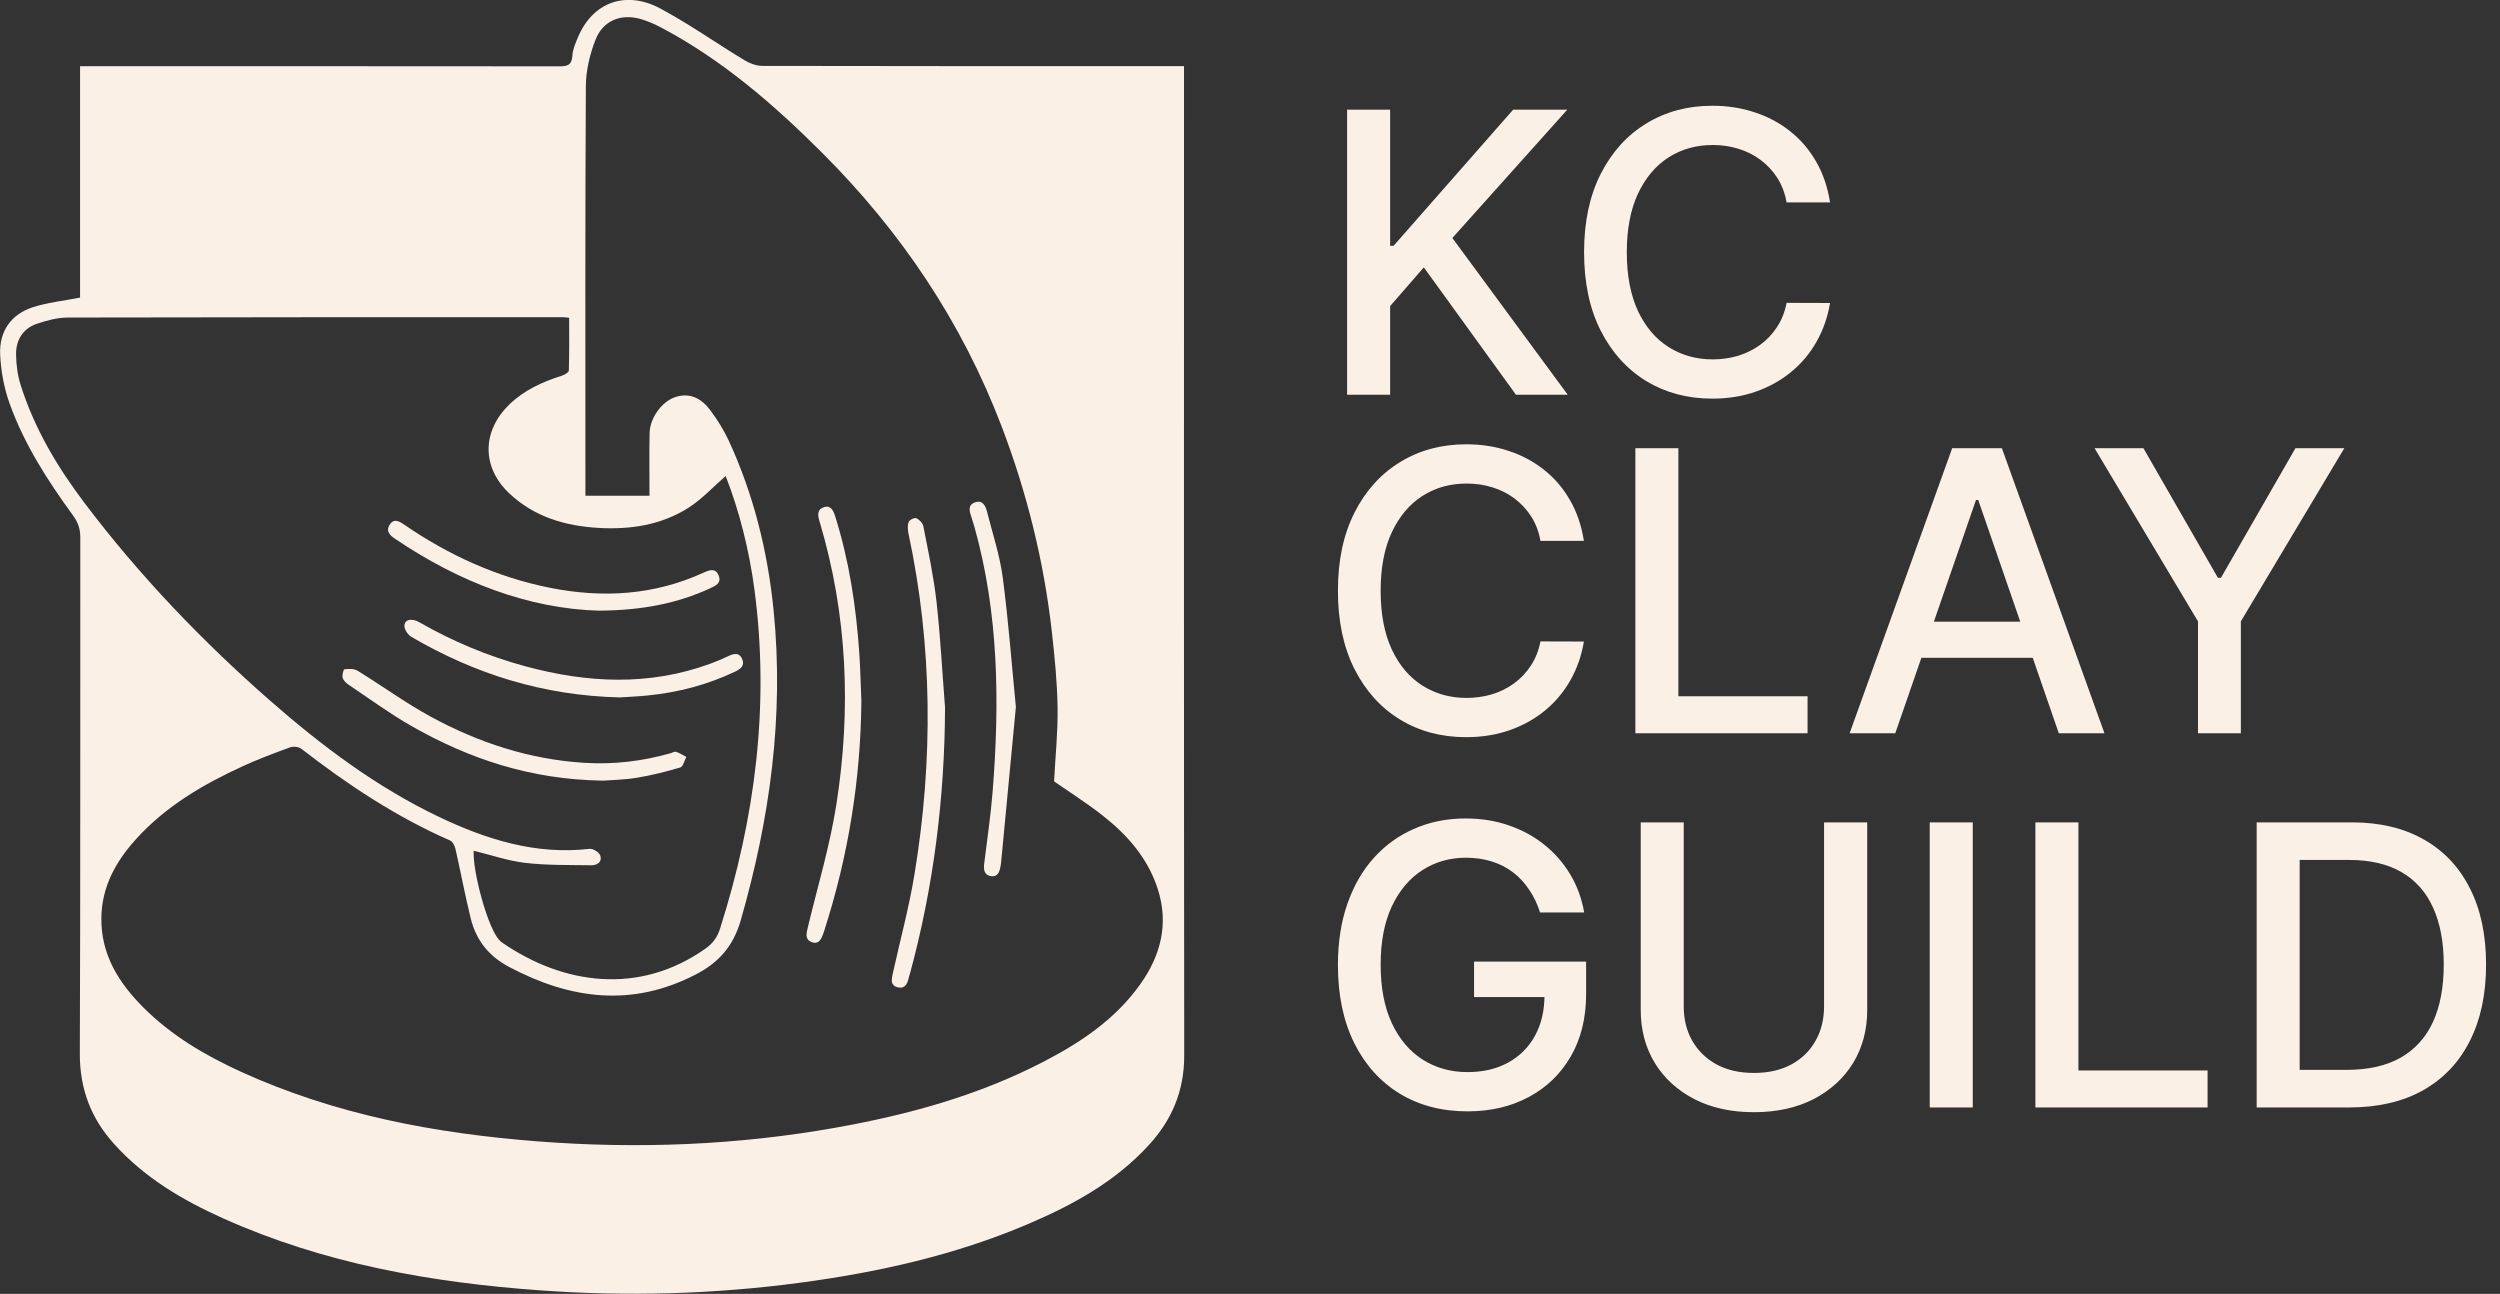 <svg width="114" height="59" viewBox="0 0 114 59" fill="none" xmlns="http://www.w3.org/2000/svg">
<rect x="0" y="0" width="114" height="59" fill="#333333" stroke="none"/>
<path d="M61.428 18V5H63.39V11.208H63.548L69.001 5H71.47L66.227 10.852L71.489 18H69.128L64.926 12.192L63.39 13.957V18H61.428ZM83.45 9.228H81.469C81.393 8.804 81.251 8.432 81.044 8.11C80.837 7.789 80.583 7.516 80.282 7.292C79.982 7.067 79.645 6.898 79.273 6.784C78.905 6.669 78.513 6.612 78.099 6.612C77.35 6.612 76.679 6.801 76.087 7.177C75.498 7.554 75.033 8.106 74.69 8.834C74.352 9.562 74.182 10.45 74.182 11.5C74.182 12.558 74.352 13.451 74.69 14.179C75.033 14.907 75.501 15.457 76.093 15.829C76.685 16.201 77.352 16.388 78.092 16.388C78.503 16.388 78.892 16.333 79.26 16.223C79.633 16.108 79.969 15.941 80.27 15.721C80.57 15.501 80.824 15.232 81.031 14.915C81.243 14.593 81.389 14.225 81.469 13.81L83.45 13.817C83.344 14.456 83.139 15.044 82.834 15.582C82.534 16.115 82.147 16.576 81.672 16.965C81.203 17.35 80.665 17.649 80.06 17.86C79.455 18.072 78.795 18.178 78.08 18.178C76.954 18.178 75.951 17.911 75.071 17.378C74.191 16.84 73.497 16.072 72.989 15.074C72.485 14.075 72.234 12.884 72.234 11.5C72.234 10.112 72.487 8.921 72.995 7.926C73.503 6.928 74.197 6.162 75.077 5.628C75.957 5.091 76.958 4.822 78.08 4.822C78.769 4.822 79.413 4.922 80.009 5.121C80.61 5.315 81.15 5.603 81.628 5.984C82.106 6.361 82.502 6.822 82.815 7.368C83.128 7.909 83.34 8.529 83.45 9.228Z" fill="#FAF0E6"/>
<path d="M72.226 24.665H70.245C70.169 24.242 70.027 23.869 69.82 23.548C69.612 23.226 69.359 22.953 69.058 22.729C68.758 22.505 68.421 22.335 68.049 22.221C67.681 22.107 67.289 22.05 66.874 22.05C66.126 22.05 65.455 22.238 64.862 22.615C64.274 22.991 63.809 23.544 63.466 24.271C63.127 24.999 62.958 25.888 62.958 26.938C62.958 27.995 63.127 28.888 63.466 29.616C63.809 30.344 64.276 30.894 64.869 31.267C65.461 31.639 66.128 31.825 66.868 31.825C67.279 31.825 67.668 31.77 68.036 31.66C68.409 31.546 68.745 31.379 69.045 31.159C69.346 30.939 69.6 30.67 69.807 30.352C70.019 30.031 70.165 29.663 70.245 29.248L72.226 29.254C72.12 29.893 71.915 30.482 71.61 31.019C71.309 31.552 70.922 32.014 70.448 32.403C69.978 32.788 69.441 33.086 68.836 33.298C68.231 33.509 67.571 33.615 66.856 33.615C65.73 33.615 64.727 33.349 63.847 32.815C62.967 32.278 62.273 31.51 61.765 30.511C61.261 29.512 61.009 28.321 61.009 26.938C61.009 25.549 61.263 24.358 61.771 23.364C62.279 22.365 62.973 21.599 63.853 21.066C64.733 20.529 65.734 20.26 66.856 20.26C67.545 20.26 68.189 20.359 68.785 20.558C69.386 20.753 69.926 21.041 70.404 21.421C70.882 21.798 71.278 22.259 71.591 22.805C71.904 23.347 72.116 23.967 72.226 24.665ZM74.573 33.438V20.438H76.534V31.749H82.425V33.438H74.573ZM86.424 33.438H84.342L89.02 20.438H91.286L95.964 33.438H93.882L90.207 22.799H90.105L86.424 33.438ZM86.773 28.347H93.527V29.997H86.773V28.347ZM95.512 20.438H97.74L101.136 26.347H101.276L104.672 20.438H106.9L102.183 28.334V33.438H100.228V28.334L95.512 20.438Z" fill="#FAF0E6"/>
<path d="M70.226 41.607C70.103 41.222 69.938 40.877 69.731 40.572C69.528 40.263 69.284 40.001 69.001 39.785C68.718 39.565 68.394 39.398 68.03 39.284C67.67 39.169 67.274 39.112 66.843 39.112C66.111 39.112 65.451 39.301 64.862 39.677C64.274 40.054 63.809 40.606 63.466 41.334C63.127 42.058 62.958 42.944 62.958 43.994C62.958 45.047 63.129 45.938 63.472 46.666C63.815 47.394 64.285 47.946 64.881 48.323C65.478 48.699 66.157 48.888 66.919 48.888C67.626 48.888 68.241 48.744 68.766 48.456C69.295 48.168 69.704 47.762 69.991 47.237C70.283 46.708 70.429 46.086 70.429 45.371L70.937 45.466H67.217V43.848H72.327V45.327C72.327 46.419 72.094 47.366 71.629 48.17C71.168 48.97 70.529 49.588 69.712 50.024C68.899 50.46 67.968 50.678 66.919 50.678C65.743 50.678 64.71 50.407 63.821 49.865C62.937 49.324 62.247 48.556 61.752 47.561C61.257 46.562 61.009 45.377 61.009 44.006C61.009 42.97 61.153 42.039 61.441 41.213C61.729 40.388 62.133 39.688 62.653 39.112C63.178 38.532 63.794 38.09 64.501 37.786C65.211 37.477 65.988 37.322 66.83 37.322C67.533 37.322 68.186 37.426 68.791 37.633C69.401 37.841 69.943 38.135 70.416 38.516C70.895 38.897 71.29 39.349 71.603 39.874C71.917 40.395 72.128 40.972 72.238 41.607H70.226ZM83.177 37.5H85.145V46.05C85.145 46.96 84.931 47.766 84.504 48.469C84.076 49.167 83.475 49.717 82.701 50.119C81.926 50.517 81.019 50.716 79.978 50.716C78.941 50.716 78.035 50.517 77.261 50.119C76.487 49.717 75.885 49.167 75.458 48.469C75.031 47.766 74.817 46.96 74.817 46.05V37.5H76.778V45.892C76.778 46.48 76.907 47.002 77.166 47.459C77.428 47.916 77.798 48.276 78.276 48.539C78.755 48.797 79.322 48.926 79.978 48.926C80.638 48.926 81.207 48.797 81.685 48.539C82.168 48.276 82.536 47.916 82.79 47.459C83.048 47.002 83.177 46.48 83.177 45.892V37.5ZM89.958 37.5V50.5H87.996V37.5H89.958ZM92.814 50.5V37.5H94.776V48.812H100.666V50.5H92.814ZM107.112 50.5H102.904V37.5H107.246C108.519 37.5 109.613 37.76 110.527 38.281C111.441 38.797 112.142 39.54 112.628 40.509C113.119 41.474 113.365 42.631 113.365 43.981C113.365 45.335 113.117 46.499 112.622 47.472C112.131 48.446 111.42 49.194 110.489 49.719C109.558 50.24 108.433 50.5 107.112 50.5ZM104.865 48.786H107.004C107.995 48.786 108.818 48.6 109.474 48.227C110.13 47.851 110.62 47.307 110.946 46.596C111.272 45.881 111.435 45.009 111.435 43.981C111.435 42.961 111.272 42.096 110.946 41.385C110.625 40.674 110.144 40.134 109.505 39.766C108.866 39.398 108.073 39.214 107.125 39.214H104.865V48.786Z" fill="#FAF0E6"/>
<g clip-path="url(#clip0_0_1)">
<path d="M3.651 13.573V3.019H4.22C11.313 3.019 18.404 3.018 25.496 3.025C25.852 3.025 26.076 2.986 26.101 2.537C26.117 2.257 26.24 1.976 26.35 1.711C27.012 0.116 28.519 -0.463 30.108 0.387C31.428 1.094 32.665 1.97 33.95 2.747C34.188 2.892 34.489 3.005 34.761 3.005C40.996 3.019 47.231 3.016 53.466 3.016H53.991V3.557C53.991 18.414 53.982 33.27 54.001 48.127C54.003 49.747 53.437 51.066 52.393 52.208C50.845 53.9 48.9 54.956 46.854 55.827C43.526 57.242 40.041 58.017 36.485 58.492C32.546 59.019 28.592 59.124 24.633 58.84C19.66 58.483 14.783 57.625 10.172 55.556C8.32 54.724 6.576 53.699 5.183 52.142C4.146 50.984 3.633 49.647 3.64 48.033C3.672 40.193 3.653 32.351 3.662 24.509C3.662 24.121 3.56 23.821 3.334 23.511C2.176 21.921 1.106 20.266 0.434 18.388C0.183 17.687 0.041 16.912 0.007 16.165C-0.041 15.106 0.507 14.337 1.48 14.016C2.158 13.792 2.886 13.722 3.653 13.569L3.651 13.573ZM29.617 22.611C29.617 21.632 29.601 20.688 29.622 19.743C29.638 19.053 30.183 18.307 30.799 18.105C31.469 17.886 31.998 18.178 32.391 18.709C32.713 19.141 33.007 19.609 33.234 20.099C34.364 22.549 35.008 25.146 35.277 27.839C35.759 32.655 35.106 37.336 33.781 41.956C33.432 43.175 32.749 43.909 31.713 44.443C28.815 45.938 26.01 45.572 23.22 44.095C22.291 43.604 21.713 42.884 21.464 41.875C21.206 40.828 21.009 39.762 20.768 38.709C20.736 38.569 20.645 38.38 20.535 38.332C18.083 37.259 15.863 35.79 13.74 34.144C13.617 34.05 13.375 34.026 13.226 34.08C12.501 34.343 11.779 34.613 11.078 34.935C9.258 35.771 7.537 36.773 6.165 38.306C5.27 39.307 4.638 40.447 4.622 41.857C4.603 43.543 5.423 44.824 6.537 45.94C7.816 47.221 9.343 48.119 10.959 48.859C15.283 50.836 19.863 51.687 24.537 52.048C29.074 52.397 33.599 52.224 38.092 51.425C41.393 50.838 44.614 49.962 47.621 48.395C49.295 47.523 50.855 46.481 51.991 44.889C52.928 43.574 53.309 42.129 52.791 40.528C52.332 39.11 51.391 38.059 50.27 37.179C49.544 36.611 48.765 36.117 48.066 35.63C48.124 34.497 48.242 33.387 48.226 32.277C48.208 31.119 48.094 29.96 47.964 28.807C47.601 25.591 46.829 22.479 45.683 19.465C43.855 14.666 41.074 10.55 37.494 6.972C35.283 4.761 32.948 2.745 30.201 1.284C29.875 1.11 29.532 0.954 29.179 0.858C28.299 0.619 27.494 0.945 27.156 1.81C26.896 2.473 26.718 3.218 26.715 3.929C26.681 9.981 26.695 16.034 26.695 22.087C26.695 22.25 26.695 22.414 26.695 22.606H29.617V22.611ZM33.09 21.706C32.514 22.206 32.005 22.768 31.391 23.156C30.146 23.946 28.736 24.156 27.297 24.073C25.791 23.985 24.379 23.583 23.229 22.503C21.962 21.312 21.969 19.67 23.217 18.453C23.902 17.785 24.735 17.415 25.617 17.133C25.74 17.094 25.936 16.982 25.939 16.899C25.964 16.098 25.953 15.296 25.953 14.491C25.809 14.477 25.736 14.464 25.663 14.464C18.146 14.464 10.628 14.462 3.11 14.48C2.635 14.48 2.144 14.607 1.686 14.762C1.064 14.974 0.724 15.484 0.733 16.157C0.738 16.623 0.8 17.107 0.939 17.549C1.569 19.55 2.63 21.319 3.87 22.957C6.372 26.263 9.219 29.235 12.315 31.948C14.676 34.017 17.172 35.889 19.996 37.24C22.179 38.284 24.434 38.991 26.889 38.707C27.044 38.689 27.327 38.867 27.373 39.015C27.468 39.317 27.218 39.462 26.959 39.456C25.959 39.44 24.952 39.464 23.96 39.348C23.163 39.256 22.387 38.985 21.601 38.794C21.549 39.712 22.181 42.054 22.676 42.753C22.736 42.838 22.809 42.919 22.893 42.978C25.683 44.905 29.138 45.391 32.158 43.265C32.492 43.029 32.704 42.755 32.832 42.354C34.436 37.306 35.106 32.16 34.4 26.865C34.158 25.061 33.715 23.307 33.09 21.706Z" fill="#FAF0E6"/>
<path d="M43.094 32.258C43.078 36.384 42.573 40.428 41.495 44.395C41.475 44.469 41.445 44.539 41.431 44.614C41.368 44.909 41.222 45.109 40.907 45.014C40.593 44.918 40.655 44.649 40.708 44.406C41.043 42.889 41.452 41.385 41.703 39.854C42.555 34.666 42.529 29.486 41.427 24.33C41.392 24.159 41.375 23.954 41.434 23.802C41.471 23.704 41.699 23.594 41.783 23.631C41.92 23.691 42.077 23.853 42.105 23.999C42.326 25.136 42.573 26.272 42.703 27.421C42.883 29.028 42.966 30.644 43.093 32.258H43.094Z" fill="#FAF0E6"/>
<path d="M39.279 31.966C39.247 35.537 38.685 39.014 37.598 42.401C37.584 42.446 37.569 42.488 37.555 42.532C37.463 42.803 37.35 43.093 37.004 42.957C36.697 42.836 36.772 42.56 36.836 42.291C37.283 40.428 37.84 38.584 38.137 36.695C38.82 32.347 38.642 28.025 37.374 23.787C37.294 23.518 37.238 23.248 37.553 23.134C37.872 23.018 37.995 23.262 38.08 23.531C38.721 25.56 39.039 27.651 39.183 29.773C39.233 30.504 39.247 31.237 39.279 31.969V31.966Z" fill="#FAF0E6"/>
<path d="M46.324 32.238C46.1 34.605 45.874 36.989 45.646 39.371C45.642 39.417 45.63 39.462 45.623 39.506C45.578 39.765 45.491 40.007 45.178 39.951C44.877 39.898 44.847 39.653 44.879 39.384C45.011 38.293 45.176 37.205 45.263 36.111C45.587 32.041 45.546 27.993 44.434 24.026C44.393 23.879 44.347 23.734 44.299 23.59C44.208 23.32 44.112 23.023 44.471 22.905C44.822 22.791 44.945 23.078 45.014 23.354C45.265 24.343 45.591 25.32 45.724 26.327C45.982 28.275 46.128 30.239 46.324 32.236V32.238Z" fill="#FAF0E6"/>
<path d="M27.479 35.596C24.19 35.548 21.392 34.605 18.756 33.103C17.776 32.544 16.858 31.87 15.918 31.239C15.799 31.16 15.665 31.042 15.626 30.913C15.591 30.795 15.662 30.523 15.706 30.519C15.902 30.499 16.142 30.486 16.301 30.583C17.416 31.268 18.482 32.047 19.628 32.673C21.817 33.867 24.142 34.628 26.634 34.784C27.973 34.869 29.287 34.714 30.578 34.348C30.664 34.324 30.762 34.259 30.831 34.283C30.995 34.339 31.144 34.436 31.299 34.515C31.208 34.681 31.149 34.957 31.023 34.996C30.372 35.189 29.71 35.357 29.043 35.465C28.447 35.563 27.838 35.57 27.479 35.599V35.596Z" fill="#FAF0E6"/>
<path d="M28.263 31.802C24.77 31.719 21.669 30.738 18.767 29.046C18.616 28.958 18.457 28.739 18.443 28.568C18.418 28.258 18.756 28.166 19.116 28.372C20.646 29.249 22.256 29.922 23.948 30.381C26.776 31.147 29.596 31.292 32.4 30.261C32.678 30.16 32.952 30.042 33.219 29.915C33.475 29.794 33.724 29.748 33.85 30.064C33.964 30.351 33.776 30.504 33.534 30.62C32.262 31.226 30.924 31.577 29.532 31.714C29.062 31.76 28.591 31.78 28.262 31.802H28.263Z" fill="#FAF0E6"/>
<path d="M27.34 27.848C24.082 27.759 20.92 26.537 17.998 24.558C17.769 24.402 17.582 24.212 17.769 23.925C17.959 23.632 18.192 23.759 18.42 23.916C20.456 25.317 22.658 26.318 25.064 26.8C27.466 27.283 29.82 27.148 32.085 26.112C32.343 25.994 32.621 25.887 32.767 26.233C32.915 26.585 32.637 26.71 32.384 26.826C30.865 27.526 29.267 27.828 27.342 27.846L27.34 27.848Z" fill="#FAF0E6"/>
</g>
<defs>
<clipPath id="clip0_0_1">
<rect width="54" height="59" fill="white"/>
</clipPath>
</defs>
</svg>
